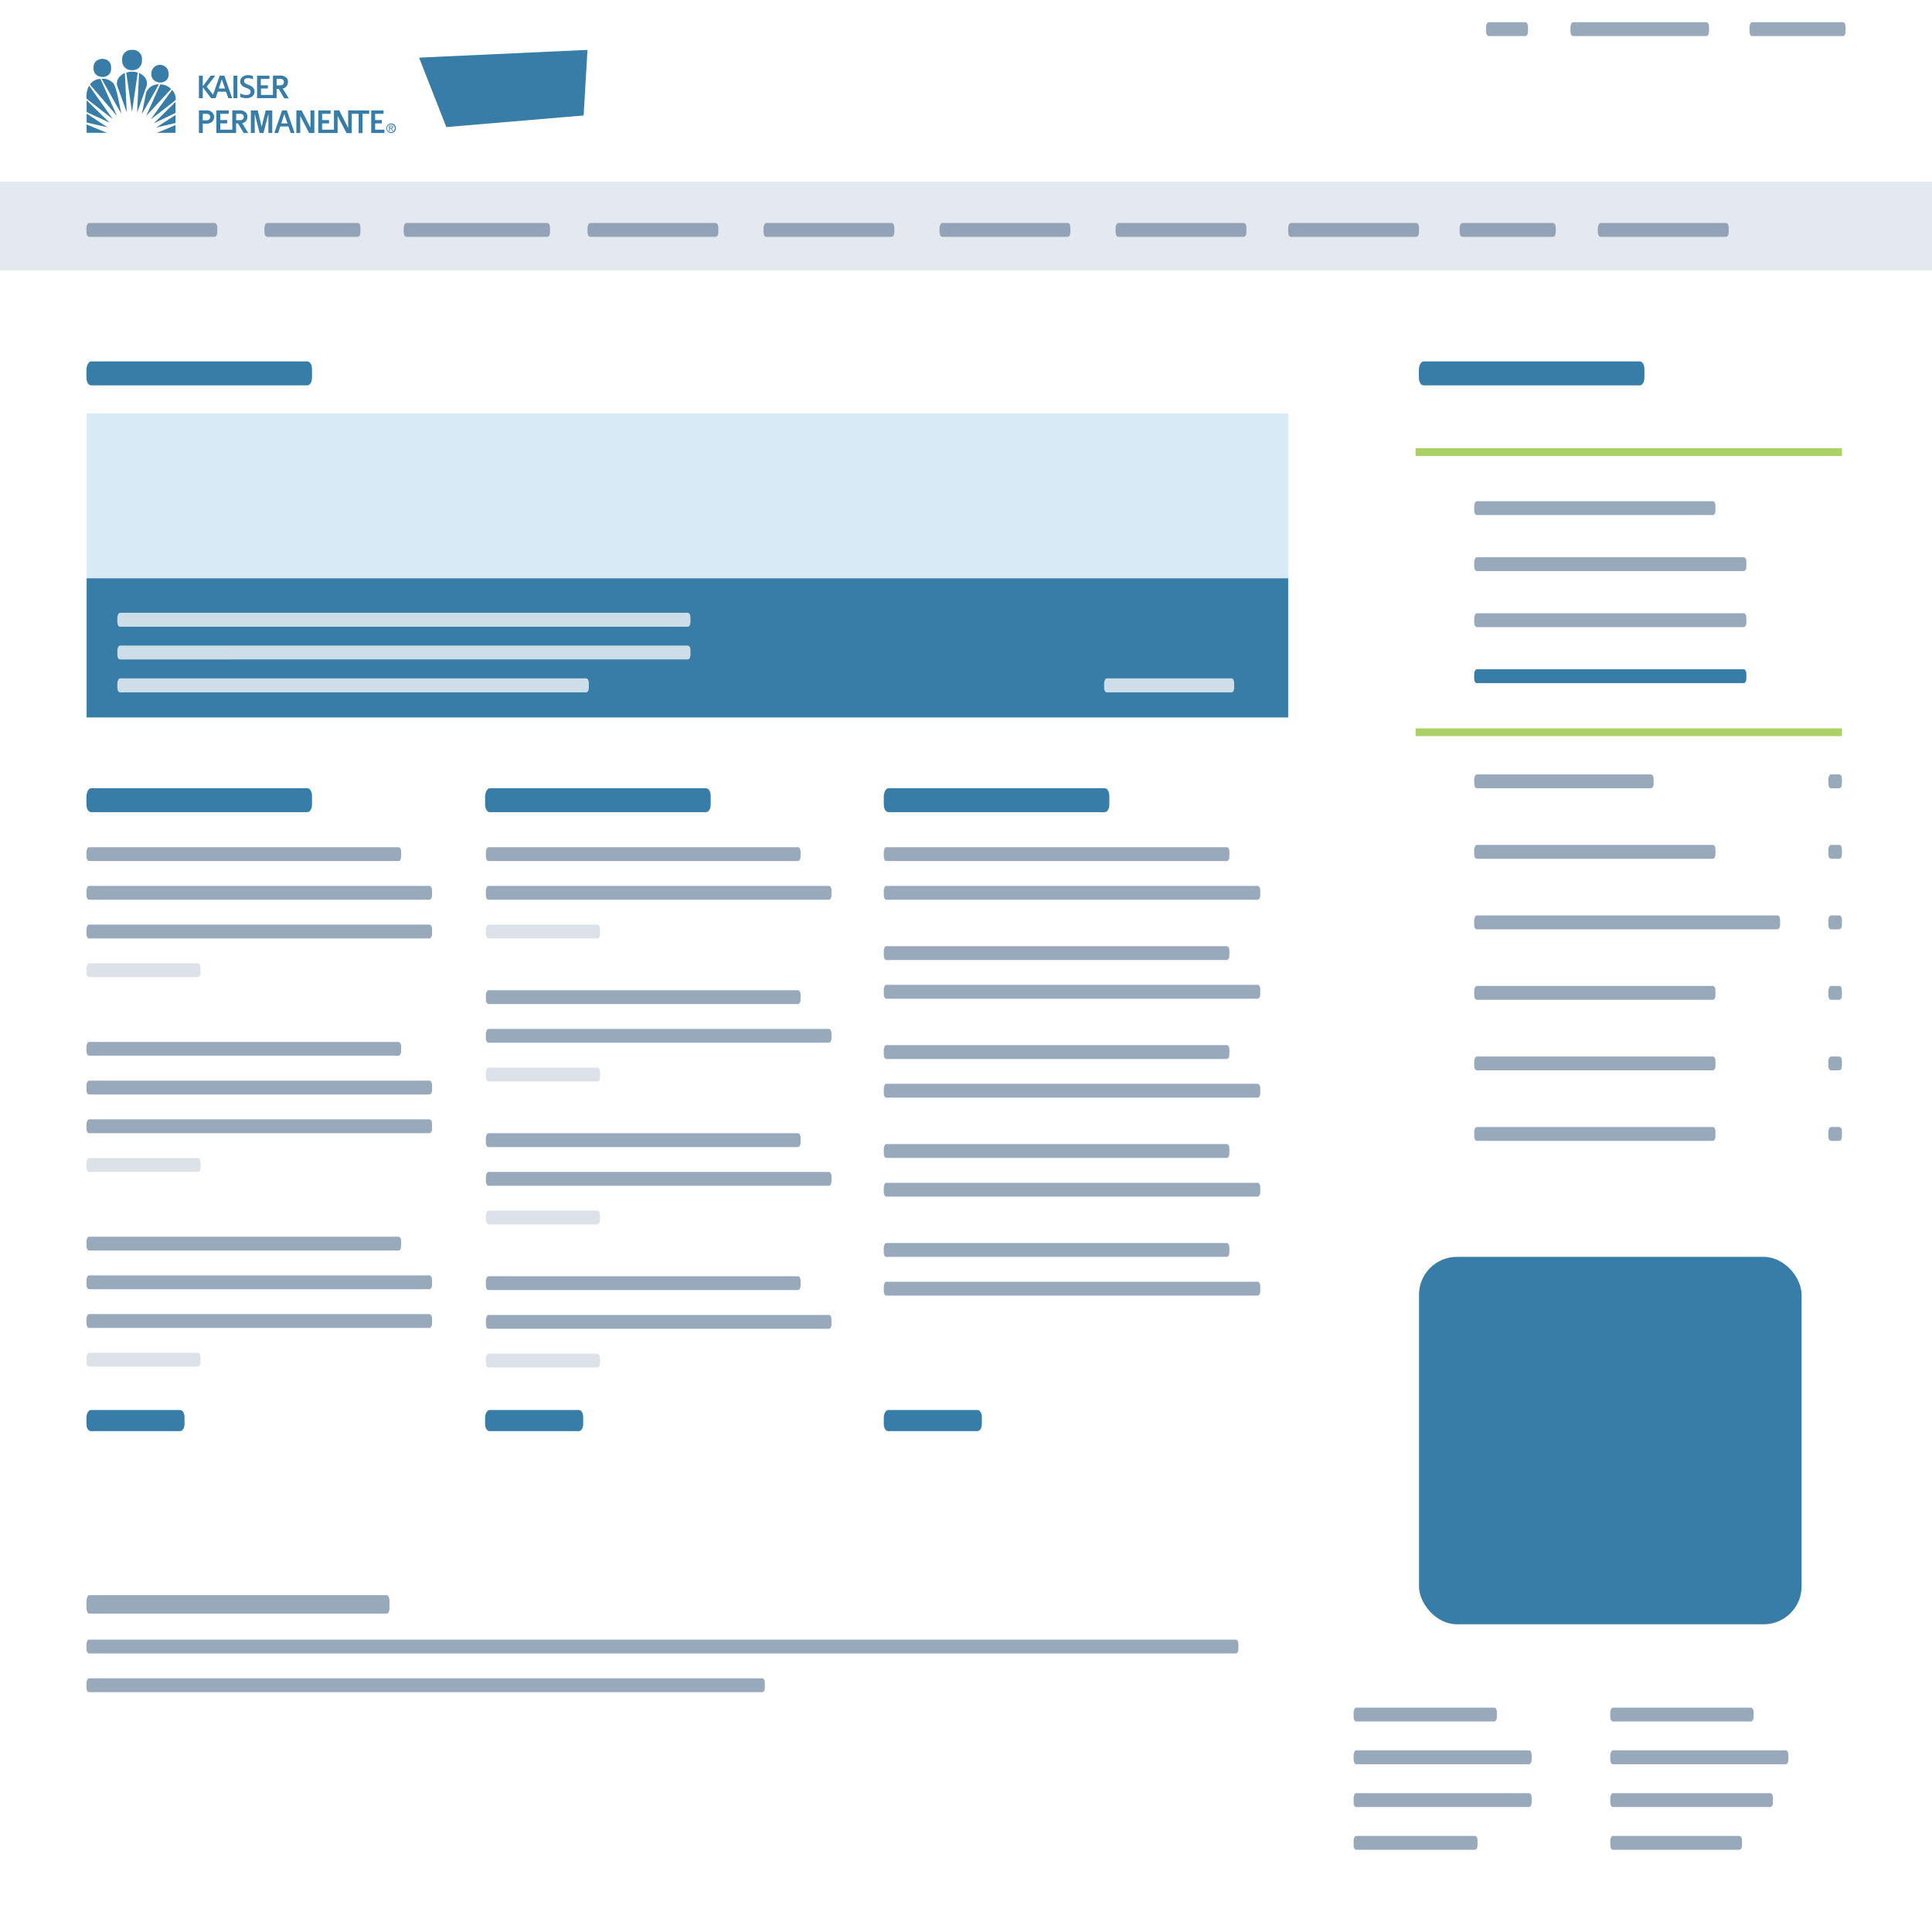 <svg xmlns="http://www.w3.org/2000/svg" viewBox="0 0 500 500">
  <path fill="#fff" d="M0 0h500v500H0z" data-name="Layer 5"/>
  <path fill="#d6dde6" opacity=".65" d="M0 47h500v23H0z" data-name="Layer 15"/>
  <g data-name="Kaiser Permanente">
    <path d="M23.56 93.54h56c.65 0 1.19.82 1.19 2.06v2.06c0 1.24-.54 2.07-1.19 2.07h-56c-.65 0-1.19-.83-1.19-2.07V95.6c.05-1.03.54-2.06 1.19-2.06zM368.39 93.54h56c.65 0 1.19.82 1.19 2.06v2.06c0 1.24-.54 2.07-1.19 2.07h-56c-.65 0-1.19-.83-1.19-2.07V95.6c.06-1.03.54-2.06 1.19-2.06zM23.56 204h56c.65 0 1.19.82 1.19 2.06v2.06c0 1.24-.54 2.06-1.19 2.06h-56c-.65 0-1.19-.82-1.19-2.06v-2.06c.05-1.06.54-2.06 1.19-2.06zM23.56 364.9h23c.65 0 1.19.73 1.19 1.83v1.82c0 1.1-.54 1.83-1.19 1.83h-23c-.65 0-1.19-.73-1.19-1.83v-1.82c.05-.92.54-1.83 1.19-1.83zM126.74 364.9h23c.65 0 1.19.73 1.19 1.83v1.82c0 1.1-.54 1.83-1.19 1.83h-23c-.65 0-1.2-.73-1.2-1.83v-1.82c.06-.92.55-1.83 1.2-1.83zM229.91 364.9h23c.65 0 1.19.73 1.19 1.83v1.82c0 1.1-.54 1.83-1.19 1.83h-23c-.65 0-1.19-.73-1.19-1.83v-1.82c.05-.92.54-1.83 1.19-1.83zM126.74 204h56c.65 0 1.19.82 1.19 2.06v2.06c0 1.24-.54 2.06-1.19 2.06h-56c-.65 0-1.2-.82-1.2-2.06v-2.06c.06-1.06.55-2.06 1.2-2.06zM229.91 204h56c.65 0 1.19.82 1.19 2.06v2.06c0 1.24-.54 2.06-1.19 2.06h-56c-.65 0-1.19-.82-1.19-2.06v-2.06c.05-1.06.54-2.06 1.19-2.06z" fill="#377da8"/>
    <path d="M23.06 57.71h32.48c.37 0 .69.47.69 1.19v1.2c0 .72-.32 1.19-.69 1.19H23.06c-.38 0-.69-.47-.69-1.19v-1.2c.03-.6.31-1.19.69-1.19zM414.23 57.71h32.47c.38 0 .69.47.69 1.19v1.2c0 .72-.31 1.19-.69 1.19h-32.47c-.38 0-.7-.47-.7-1.19v-1.2c.04-.6.32-1.19.7-1.19zM69.12 57.71h23.47c.38 0 .69.47.69 1.19v1.2c0 .72-.31 1.19-.69 1.19H69.12c-.38 0-.69-.47-.69-1.19v-1.2c.03-.6.31-1.19.69-1.19zM378.45 57.71h23.48c.37 0 .69.47.69 1.19v1.2c0 .72-.32 1.19-.69 1.19h-23.48c-.38 0-.69-.47-.69-1.19v-1.2c.03-.6.31-1.19.69-1.19zM105.17 57.71h36.48c.38 0 .69.47.69 1.19v1.2c0 .72-.31 1.19-.69 1.19h-36.48c-.37 0-.69-.47-.69-1.19v-1.2c.03-.6.32-1.19.69-1.19zM152.73 57.71h32.48c.37 0 .69.47.69 1.19v1.2c0 .72-.32 1.19-.69 1.19h-32.48c-.38 0-.69-.47-.69-1.19v-1.2c.03-.6.31-1.19.69-1.19zM198.29 57.71h32.47c.38 0 .69.47.69 1.19v1.2c0 .72-.31 1.19-.69 1.19h-32.47c-.38 0-.69-.47-.69-1.19v-1.2c.03-.6.31-1.19.69-1.19zM243.84 57.71h32.48c.38 0 .69.47.69 1.19v1.2c0 .72-.31 1.19-.69 1.19h-32.48c-.37 0-.69-.47-.69-1.19v-1.2c.04-.6.32-1.19.69-1.19zM289.4 57.71h32.48c.37 0 .69.47.69 1.19v1.2c0 .72-.32 1.19-.69 1.19H289.4c-.38 0-.69-.47-.69-1.19v-1.2c.03-.6.29-1.19.69-1.19zM334.07 57.71h32.47c.38 0 .7.47.7 1.19v1.2c0 .72-.32 1.19-.7 1.19h-32.47c-.38 0-.69-.47-.69-1.19v-1.2c.03-.6.31-1.19.69-1.19zM453.46 5.75h23.48c.38 0 .69.47.69 1.19v1.2c0 .71-.31 1.19-.69 1.19h-23.48c-.37 0-.69-.48-.69-1.19v-1.2c.03-.6.32-1.19.69-1.19zM407.12 5.75h34.48c.38 0 .69.47.69 1.19v1.2c0 .71-.31 1.19-.69 1.19h-34.48c-.37 0-.69-.48-.69-1.19v-1.2c.03-.6.32-1.19.69-1.19zM385.28 5.75h9.48c.38 0 .69.47.69 1.19v1.2c0 .71-.31 1.19-.69 1.19h-9.48c-.37 0-.69-.48-.69-1.19v-1.2c.03-.6.32-1.19.69-1.19zM23.06 219.25h80.06c.37 0 .69.48.69 1.19v1.2c0 .72-.32 1.2-.69 1.2H23.06c-.38 0-.69-.48-.69-1.2v-1.2c.03-.59.31-1.19.69-1.19zM23.06 229.26h88.06c.37 0 .69.48.69 1.2v1.2c0 .71-.32 1.19-.69 1.19H23.06c-.38 0-.69-.48-.69-1.19v-1.2c.03-.6.31-1.2.69-1.2zM23.06 239.28h88.06c.37 0 .69.48.69 1.19v1.2c0 .72-.32 1.2-.69 1.2H23.06c-.38 0-.69-.48-.69-1.2v-1.2c.03-.59.31-1.19.69-1.19z" fill="#778ca6" opacity=".75"/>
    <path d="M23.06 249.29h28.15c.38 0 .69.48.69 1.2v1.2c0 .71-.31 1.19-.69 1.19H23.06c-.38 0-.69-.48-.69-1.19v-1.2c.03-.6.31-1.2.69-1.2z" fill="#778ca6" opacity=".25"/>
    <path d="M23.06 412.83h77.06c.37 0 .69.64.69 1.6V416c0 1-.32 1.6-.69 1.6H23.06c-.38 0-.69-.64-.69-1.6v-1.59c.03-.78.31-1.58.69-1.58zM23.06 424.33h296.75c.38 0 .69.48.69 1.2v1.2c0 .71-.31 1.19-.69 1.19H23.06c-.38 0-.69-.48-.69-1.19v-1.2c.03-.6.31-1.2.69-1.2zM23.06 434.35h174.19c.38 0 .69.48.69 1.19v1.2c0 .72-.31 1.2-.69 1.2H23.06c-.38 0-.69-.48-.69-1.2v-1.2c.03-.54.31-1.19.69-1.19zM351 441.94h35.7c.38 0 .69.47.69 1.19v1.2c0 .72-.31 1.19-.69 1.19H351c-.38 0-.69-.47-.69-1.19v-1.2c.03-.6.31-1.19.69-1.19zM351 453h44.7c.38 0 .69.48.69 1.2v1.19c0 .72-.31 1.2-.69 1.2H351c-.38 0-.69-.48-.69-1.2v-1.19c.03-.6.31-1.2.69-1.2zM351 464.06h44.7c.38 0 .69.48.69 1.2v1.2c0 .71-.31 1.19-.69 1.19H351c-.38 0-.69-.48-.69-1.19v-1.2c.03-.6.31-1.2.69-1.2zM351 475.13h30.7c.38 0 .69.48.69 1.19v1.2c0 .72-.31 1.2-.69 1.2H351c-.38 0-.69-.48-.69-1.2v-1.2c.03-.59.31-1.19.69-1.19zM417.43 441.94h35.71c.37 0 .69.47.69 1.19v1.2c0 .72-.32 1.19-.69 1.19h-35.71c-.37 0-.69-.47-.69-1.19v-1.2c.03-.6.32-1.19.69-1.19zM417.43 453h44.71c.37 0 .69.48.69 1.2v1.19c0 .72-.32 1.2-.69 1.2h-44.71c-.37 0-.69-.48-.69-1.2v-1.19c.03-.6.32-1.2.69-1.2zM417.43 464.06h40.71c.37 0 .69.48.69 1.2v1.2c0 .71-.32 1.19-.69 1.19h-40.71c-.37 0-.69-.48-.69-1.19v-1.2c.03-.6.32-1.2.69-1.2zM417.43 475.13h32.71c.37 0 .69.48.69 1.19v1.2c0 .72-.32 1.2-.69 1.2h-32.71c-.37 0-.69-.48-.69-1.2v-1.2c.03-.59.32-1.19.69-1.19zM126.44 219.25h80.06c.37 0 .69.48.69 1.19v1.2c0 .72-.32 1.2-.69 1.2h-80.06c-.38 0-.69-.48-.69-1.2v-1.2c.03-.59.31-1.19.69-1.19zM126.44 229.26h88.06c.37 0 .69.48.69 1.2v1.2c0 .71-.32 1.19-.69 1.19h-88.06c-.38 0-.69-.48-.69-1.19v-1.2c.03-.6.31-1.2.69-1.2z" fill="#778ca6" opacity=".75"/>
    <path d="M126.44 239.28h28.15c.38 0 .7.48.7 1.19v1.2c0 .72-.32 1.2-.7 1.2h-28.15c-.38 0-.69-.48-.69-1.2v-1.2c.03-.59.31-1.19.69-1.19z" fill="#778ca6" opacity=".25"/>
    <path d="M126.44 256.26h80.06c.37 0 .69.48.69 1.2v1.19c0 .72-.32 1.2-.69 1.2h-80.06c-.38 0-.69-.48-.69-1.2v-1.19c.03-.6.31-1.2.69-1.2zM126.44 266.28h88.06c.37 0 .69.47.69 1.19v1.2c0 .72-.32 1.19-.69 1.19h-88.06c-.38 0-.69-.47-.69-1.19v-1.2c.03-.6.31-1.19.69-1.19z" fill="#778ca6" opacity=".75"/>
    <path d="M126.44 276.29h28.15c.38 0 .7.48.7 1.2v1.19c0 .72-.32 1.2-.7 1.2h-28.15c-.38 0-.69-.48-.69-1.2v-1.19c.03-.6.31-1.2.69-1.2z" fill="#778ca6" opacity=".25"/>
    <path d="M126.44 293.27h80.06c.37 0 .69.48.69 1.2v1.2c0 .71-.32 1.19-.69 1.19h-80.06c-.38 0-.69-.48-.69-1.19v-1.2c.03-.6.31-1.2.69-1.2zM126.44 303.29h88.06c.37 0 .69.48.69 1.19v1.2c0 .72-.32 1.2-.69 1.2h-88.06c-.38 0-.69-.48-.69-1.2v-1.2c.03-.59.31-1.19.69-1.19z" fill="#778ca6" opacity=".75"/>
    <path d="M126.44 313.3h28.15c.38 0 .7.48.7 1.2v1.2c0 .71-.32 1.19-.7 1.19h-28.15c-.38 0-.69-.48-.69-1.19v-1.2c.03-.6.31-1.2.69-1.2z" fill="#778ca6" opacity=".25"/>
    <path d="M126.44 330.29h80.06c.37 0 .69.47.69 1.19v1.2c0 .72-.32 1.19-.69 1.19h-80.06c-.38 0-.69-.47-.69-1.19v-1.2c.03-.6.31-1.19.69-1.19zM126.44 340.3h88.06c.37 0 .69.48.69 1.2v1.19c0 .72-.32 1.2-.69 1.2h-88.06c-.38 0-.69-.48-.69-1.2v-1.19c.03-.6.31-1.2.69-1.2z" fill="#778ca6" opacity=".75"/>
    <path d="M126.44 350.32h28.15c.38 0 .7.47.7 1.19v1.2c0 .72-.32 1.19-.7 1.19h-28.15c-.38 0-.69-.47-.69-1.19v-1.2c.03-.6.31-1.19.69-1.19z" fill="#778ca6" opacity=".25"/>
    <path d="M229.41 219.25h88.06c.37 0 .69.48.69 1.19v1.2c0 .72-.32 1.2-.69 1.2h-88.06c-.38 0-.69-.48-.69-1.2v-1.2c.03-.59.28-1.19.69-1.19zM229.41 229.26h96.06c.37 0 .69.48.69 1.2v1.2c0 .71-.32 1.19-.69 1.19h-96.06c-.38 0-.69-.48-.69-1.19v-1.2c.03-.6.28-1.2.69-1.2zM382.21 129.71h61.06c.38 0 .69.47.69 1.19v1.2c0 .72-.31 1.19-.69 1.19h-61.06c-.37 0-.69-.47-.69-1.19v-1.2c.03-.6.32-1.19.69-1.19zM382.21 200.41h45.06c.38 0 .69.48.69 1.2v1.19c0 .72-.31 1.2-.69 1.2h-45.06c-.37 0-.69-.48-.69-1.2v-1.19c.03-.61.32-1.2.69-1.2zM473.87 200.41H476c.38 0 .69.48.69 1.2v1.19c0 .72-.31 1.2-.69 1.2h-2.14c-.37 0-.69-.48-.69-1.2v-1.19c.04-.61.33-1.2.7-1.2zM473.87 218.66H476c.38 0 .69.48.69 1.2v1.19c0 .72-.31 1.2-.69 1.2h-2.14c-.37 0-.69-.48-.69-1.2v-1.19c.04-.6.33-1.2.7-1.2zM382.21 218.66h61.06c.38 0 .69.48.69 1.2v1.19c0 .72-.31 1.2-.69 1.2h-61.06c-.37 0-.69-.48-.69-1.2v-1.19c.03-.6.32-1.2.69-1.2zM473.87 236.91H476c.38 0 .69.48.69 1.2v1.19c0 .72-.31 1.2-.69 1.2h-2.14c-.37 0-.69-.48-.69-1.2v-1.19c.04-.6.33-1.2.7-1.2zM382.21 236.91H460c.38 0 .69.48.69 1.2v1.19c0 .72-.31 1.2-.69 1.2h-77.8c-.37 0-.69-.48-.69-1.2v-1.19c.04-.6.33-1.2.7-1.2zM473.87 255.16H476c.38 0 .69.48.69 1.2v1.2c0 .71-.31 1.19-.69 1.19h-2.14c-.37 0-.69-.48-.69-1.19v-1.2c.04-.6.33-1.2.7-1.2zM382.21 255.16h61.06c.38 0 .69.48.69 1.2v1.2c0 .71-.31 1.19-.69 1.19h-61.06c-.37 0-.69-.48-.69-1.19v-1.2c.03-.6.32-1.2.69-1.2zM473.87 273.42H476c.38 0 .69.47.69 1.19v1.2c0 .72-.31 1.19-.69 1.19h-2.14c-.37 0-.69-.47-.69-1.19v-1.2c.04-.61.33-1.19.7-1.19zM382.21 273.42h61.06c.38 0 .69.47.69 1.19v1.2c0 .72-.31 1.19-.69 1.19h-61.06c-.37 0-.69-.47-.69-1.19v-1.2c.03-.61.32-1.19.69-1.19zM473.87 291.67H476c.38 0 .69.48.69 1.19v1.2c0 .72-.31 1.19-.69 1.19h-2.14c-.37 0-.69-.47-.69-1.19v-1.2c.04-.59.33-1.19.7-1.19zM382.21 291.67h61.06c.38 0 .69.48.69 1.19v1.2c0 .72-.31 1.19-.69 1.19h-61.06c-.37 0-.69-.47-.69-1.19v-1.2c.03-.59.32-1.19.69-1.19zM382.21 144.21h69.06c.38 0 .69.47.69 1.19v1.2c0 .72-.31 1.19-.69 1.19h-69.06c-.37 0-.69-.47-.69-1.19v-1.2c.03-.6.32-1.19.69-1.19zM382.21 158.71h69.06c.38 0 .69.47.69 1.19v1.2c0 .72-.31 1.19-.69 1.19h-69.06c-.37 0-.69-.47-.69-1.19v-1.2c.03-.6.32-1.19.69-1.19z" fill="#778ca6" opacity=".75"/>
    <path d="M382.21 173.21h69.06c.38 0 .69.47.69 1.19v1.2c0 .72-.31 1.19-.69 1.19h-69.06c-.37 0-.69-.47-.69-1.19v-1.2c.03-.6.32-1.19.69-1.19z" fill="#377da8"/>
    <path d="M229.41 244.86h88.06c.37 0 .69.48.69 1.2v1.19c0 .72-.32 1.2-.69 1.2h-88.06c-.38 0-.69-.48-.69-1.2v-1.19c.03-.6.28-1.2.69-1.2zM229.41 254.87h96.06c.37 0 .69.48.69 1.2v1.2c0 .71-.32 1.19-.69 1.19h-96.06c-.38 0-.69-.48-.69-1.19v-1.2c.03-.6.28-1.2.69-1.2zM229.41 270.47h88.06c.37 0 .69.48.69 1.2v1.19c0 .72-.32 1.2-.69 1.2h-88.06c-.38 0-.69-.48-.69-1.2v-1.19c.03-.6.28-1.2.69-1.2zM229.41 280.48h96.06c.37 0 .69.48.69 1.2v1.2c0 .71-.32 1.19-.69 1.19h-96.06c-.38 0-.69-.48-.69-1.19v-1.2c.03-.6.28-1.2.69-1.2zM229.41 296.08h88.06c.37 0 .69.48.69 1.2v1.19c0 .72-.32 1.2-.69 1.2h-88.06c-.38 0-.69-.48-.69-1.2v-1.19c.03-.6.28-1.2.69-1.2zM229.41 306.1h96.06c.37 0 .69.47.69 1.19v1.2c0 .71-.32 1.19-.69 1.19h-96.06c-.38 0-.69-.48-.69-1.19v-1.2c.03-.6.28-1.19.69-1.19zM229.41 321.69h88.06c.37 0 .69.48.69 1.2v1.19c0 .72-.32 1.2-.69 1.2h-88.06c-.38 0-.69-.48-.69-1.2v-1.19c.03-.6.28-1.2.69-1.2zM229.41 331.71h96.06c.37 0 .69.47.69 1.19v1.2c0 .72-.32 1.19-.69 1.19h-96.06c-.38 0-.69-.47-.69-1.19v-1.2c.03-.6.28-1.19.69-1.19zM23.06 269.65h80.06c.37 0 .69.48.69 1.2V272c0 .72-.32 1.2-.69 1.2H23.06c-.38 0-.69-.48-.69-1.2v-1.19c.03-.56.31-1.16.69-1.16zM23.06 279.66h88.06c.37 0 .69.48.69 1.2v1.2c0 .71-.32 1.19-.69 1.19H23.06c-.38 0-.69-.48-.69-1.19v-1.2c.03-.6.31-1.2.69-1.2zM23.06 289.68h88.06c.37 0 .69.48.69 1.2v1.19c0 .72-.32 1.2-.69 1.2H23.06c-.38 0-.69-.48-.69-1.2v-1.19c.03-.6.31-1.2.69-1.2z" fill="#778ca6" opacity=".75"/>
    <path d="M23.06 299.69h28.15c.38 0 .69.48.69 1.2v1.2c0 .71-.31 1.19-.69 1.19H23.06c-.38 0-.69-.48-.69-1.19v-1.2c.03-.6.31-1.2.69-1.2z" fill="#778ca6" opacity=".25"/>
    <path d="M23.06 320.05h80.06c.37 0 .69.48.69 1.2v1.19c0 .72-.32 1.2-.69 1.2H23.06c-.38 0-.69-.48-.69-1.2v-1.19c.03-.6.31-1.2.69-1.2zM23.06 330.07h88.06c.37 0 .69.47.69 1.19v1.2c0 .71-.32 1.19-.69 1.19H23.06c-.38 0-.69-.48-.69-1.19v-1.2c.03-.6.31-1.19.69-1.19zM23.06 340.08h88.06c.37 0 .69.48.69 1.2v1.19c0 .72-.32 1.2-.69 1.2H23.06c-.38 0-.69-.48-.69-1.2v-1.19c.03-.6.31-1.2.69-1.2z" fill="#778ca6" opacity=".75"/>
    <path d="M23.06 350.1h28.15c.38 0 .69.47.69 1.19v1.2c0 .71-.31 1.19-.69 1.19H23.06c-.38 0-.69-.48-.69-1.19v-1.2c.03-.6.31-1.19.69-1.19z" fill="#778ca6" opacity=".25"/>
    <path d="M36.86 19.42a2.46 2.46 0 0 0-.86-.52l-.52 10.25L38 22.08a2.67 2.67 0 0 0-1.14-2.66zm-4.19-.61L34.16 29l1.48-10.21a4.58 4.58 0 0 0-2.97.02zm-1.22.61A2.68 2.68 0 0 0 30.27 22l2.53 7.07-.48-10.17a2.15 2.15 0 0 0-.87.52zm-5.15 1c1.71 3 3.45 6.19 5.11 9-.57-2.49-1.18-6.63-2.05-7.81a3.69 3.69 0 0 0-3.06-1.23zm-3 1.48l6.94 8.07L26 20.42a3.38 3.38 0 0 0-2.71 1.44zM37.82 24l-1.13 5.54c1.48-2.57 3-5.1 4.4-7.72A3.41 3.41 0 0 0 37.82 24zm3.67-2.18l-3.67 8.21 6.46-7a3.89 3.89 0 0 0-2.79-1.17zm-19.11 3.71c2.27 1.74 4.53 3.53 6.8 5.28l-6.11-8.64a6.06 6.06 0 0 0-.69 3.36zM45.07 24a3.23 3.23 0 0 0-.53-.74L39 30.89c2.18-1.62 4.34-3.3 6.45-5a3.24 3.24 0 0 0-.38-1.89zm-22.65 5l5.89 2.71c-2-2-3.93-3.84-5.89-5.76v3zm23 .18v-2.8l-5.59 5.52c1.92-.9 3.66-1.75 5.58-2.66zm-23 2.53c1.79.39 3.75.87 5.36 1.22l-5.36-3.54zm23 .13v-2.08C43.76 30.85 42 31.94 40.48 33zm-23 2.53h5.23l-5.27-2.17zm23 0v-2c-1.7.74-3.18 1.35-4.8 2z" fill="#377da8"/>
    <path d="M43.63 19.16a2.23 2.23 0 1 0-4.45 0c-.05 2.84 4.58 3.01 4.45 0zm-14.88-1.62c.13-3.14-4.72-3-4.54 0-.21 3.14 4.84 3.19 4.54 0zm5.41.61a2.38 2.38 0 0 0 2.57-2.53 2.36 2.36 0 0 0-2.57-2.7 2.37 2.37 0 0 0-2.53 2.7 2.37 2.37 0 0 0 2.53 2.53zm26.26 7.25h1v-5.81h-1zm-1.92-1.66l.57 1.66h1l-2-5.81h-1.22l-1.71 4.93-1.65-2.09 2.22-2.84h-1.18l-2.05 2.75v-2.75h-1v5.81h1v-2.84l2.14 2.84h1.18l.57-1.66zm-1.09-3.23l.83 2.4h-1.61l.78-2.4zm10.3 12.3l-1-4.23h-1.79v5.85h1v-5l1.27 5h1l1.27-5v5h1v-5.85h-1.7zM73 28.58l-2 5.85h1l.52-1.7h2.14l.57 1.7h1l-2-5.85zm-.22 3.36l.79-2.44.83 2.44zm7.59 1.14l-2.31-4.5H76.7v5.85h1V30l2.3 4.43h1.35v-5.85h-1v4.5zm19.12.48h-2.4v-1.62h1.74v-.87h-1.75v-1.62h2.18v-.87h-3.19v5.85h3.41zm-9.21-5h-.18v4.54l-2.31-4.54h-1.36v5h-3.06v-1.62h1.79v-.87h-1.79v-1.62h2.19v-.87h-3.19v5.85h5V30l2.31 4.45h1.35v-5h1.79v5h1v-5h1.74v-.87zm-26.8 2.95a1.76 1.76 0 0 0 .57-1.27 1.65 1.65 0 0 0-.57-1.24 2.4 2.4 0 0 0-1.7-.44h-1.66v5H57v-1.62h1.79v-.87H57v-1.62h2.2v-.87H56v5.85h5.1v-2.49h.48c.48.74 1.49 2.49 1.49 2.49h1.17l-1.57-2.58a1.47 1.47 0 0 0 .81-.34zm-2.36-.4v-1.66H62c.79 0 1.09.31 1.09.79s-.3.87-1.09.87zM71.59 23h.53c.43.7 1.44 2.45 1.44 2.45h1.18l-1.58-2.53a1.63 1.63 0 0 0 .79-.4 1.61 1.61 0 0 0 .57-1.22A1.43 1.43 0 0 0 74 20a2.34 2.34 0 0 0-1.66-.44h-1.7v5h-3.1v-1.65h1.79v-.83h-1.84v-1.66h2.23v-.83h-3.19v5.81h5.06V23zm0-.91v-1.67h.88c.74 0 1 .31 1 .83s-.3.83-1 .83h-.88zM54.84 29a2.34 2.34 0 0 0-1.66-.44h-1.7v5.85h1V32h.7a2.34 2.34 0 0 0 1.66-.44 1.84 1.84 0 0 0 .57-1.31 1.69 1.69 0 0 0-.57-1.25zm-1.53 2.14h-.83v-1.69h.83c.79 0 1.09.35 1.09.83s-.35.88-1.09.88zm12.57-7.42c0-.83-.53-1.35-1.53-1.75-.78-.26-1.18-.48-1.18-1s.35-.74 1.09-.74a2.73 2.73 0 0 1 1.22.31v-.83a2.81 2.81 0 0 0-1.22-.26c-1.26 0-2.09.69-2.09 1.61s.65 1.35 1.61 1.7c.75.26 1.09.53 1.09 1s-.43.82-1.13.82a3 3 0 0 1-1.57-.43v.91a3.35 3.35 0 0 0 1.53.35c1.48 0 2.18-.82 2.18-1.74zm34.29 9.47a1 1 0 1 1 1 1 1 1 0 0 1-1-.98zm1 1.22a1.23 1.23 0 1 0-1.17-1.2 1.22 1.22 0 0 0 1.18 1.22zm-.26-1.14h.26l.35.61h.26l-.44-.61c.22 0 .39-.13.39-.39s-.17-.39-.52-.39h-.52v1.41h.22v-.61zm0-.17v-.44h.3c.13 0 .31 0 .31.22s-.18.22-.35.22zM152.04 12.92l-43.58 2 7.05 17.97 35.53-3 1-16.97z" fill="#377da8"/>
    <path fill="#d7eaf5" d="M22.42 107h310.96v78.67H22.42z"/>
    <path fill="#377da8" d="M22.42 149.67h310.96v36H22.42z"/>
    <rect x="367.24" y="325.28" width="99.01" height="95.08" rx="9.8" ry="9.8" fill="#377da8"/>
    <path d="M31.06 158.59H178c.38 0 .69.48.69 1.19V161c0 .72-.31 1.2-.69 1.2H31.06c-.38 0-.69-.48-.69-1.2v-1.2c.03-.61.31-1.21.69-1.21zM31.06 167.08H178c.38 0 .69.47.69 1.19v1.2c0 .72-.31 1.19-.69 1.19H31.06c-.38 0-.69-.47-.69-1.19v-1.2c.03-.6.31-1.19.69-1.19zM31.06 175.56h120.63c.38 0 .7.48.7 1.2V178c0 .71-.32 1.19-.7 1.19H31.06c-.38 0-.69-.48-.69-1.19v-1.2c.03-.64.31-1.24.69-1.24zM286.44 175.56h32.27c.38 0 .69.48.69 1.2V178c0 .71-.31 1.19-.69 1.19h-32.27c-.38 0-.7-.48-.7-1.19v-1.2c.04-.64.32-1.24.7-1.24z" fill="#fff" opacity=".75"/>
    <path fill="#abd065" d="M366.35 116H476.7v2H366.35zM366.35 188.5H476.7v2H366.35z"/>
  </g>
</svg>
